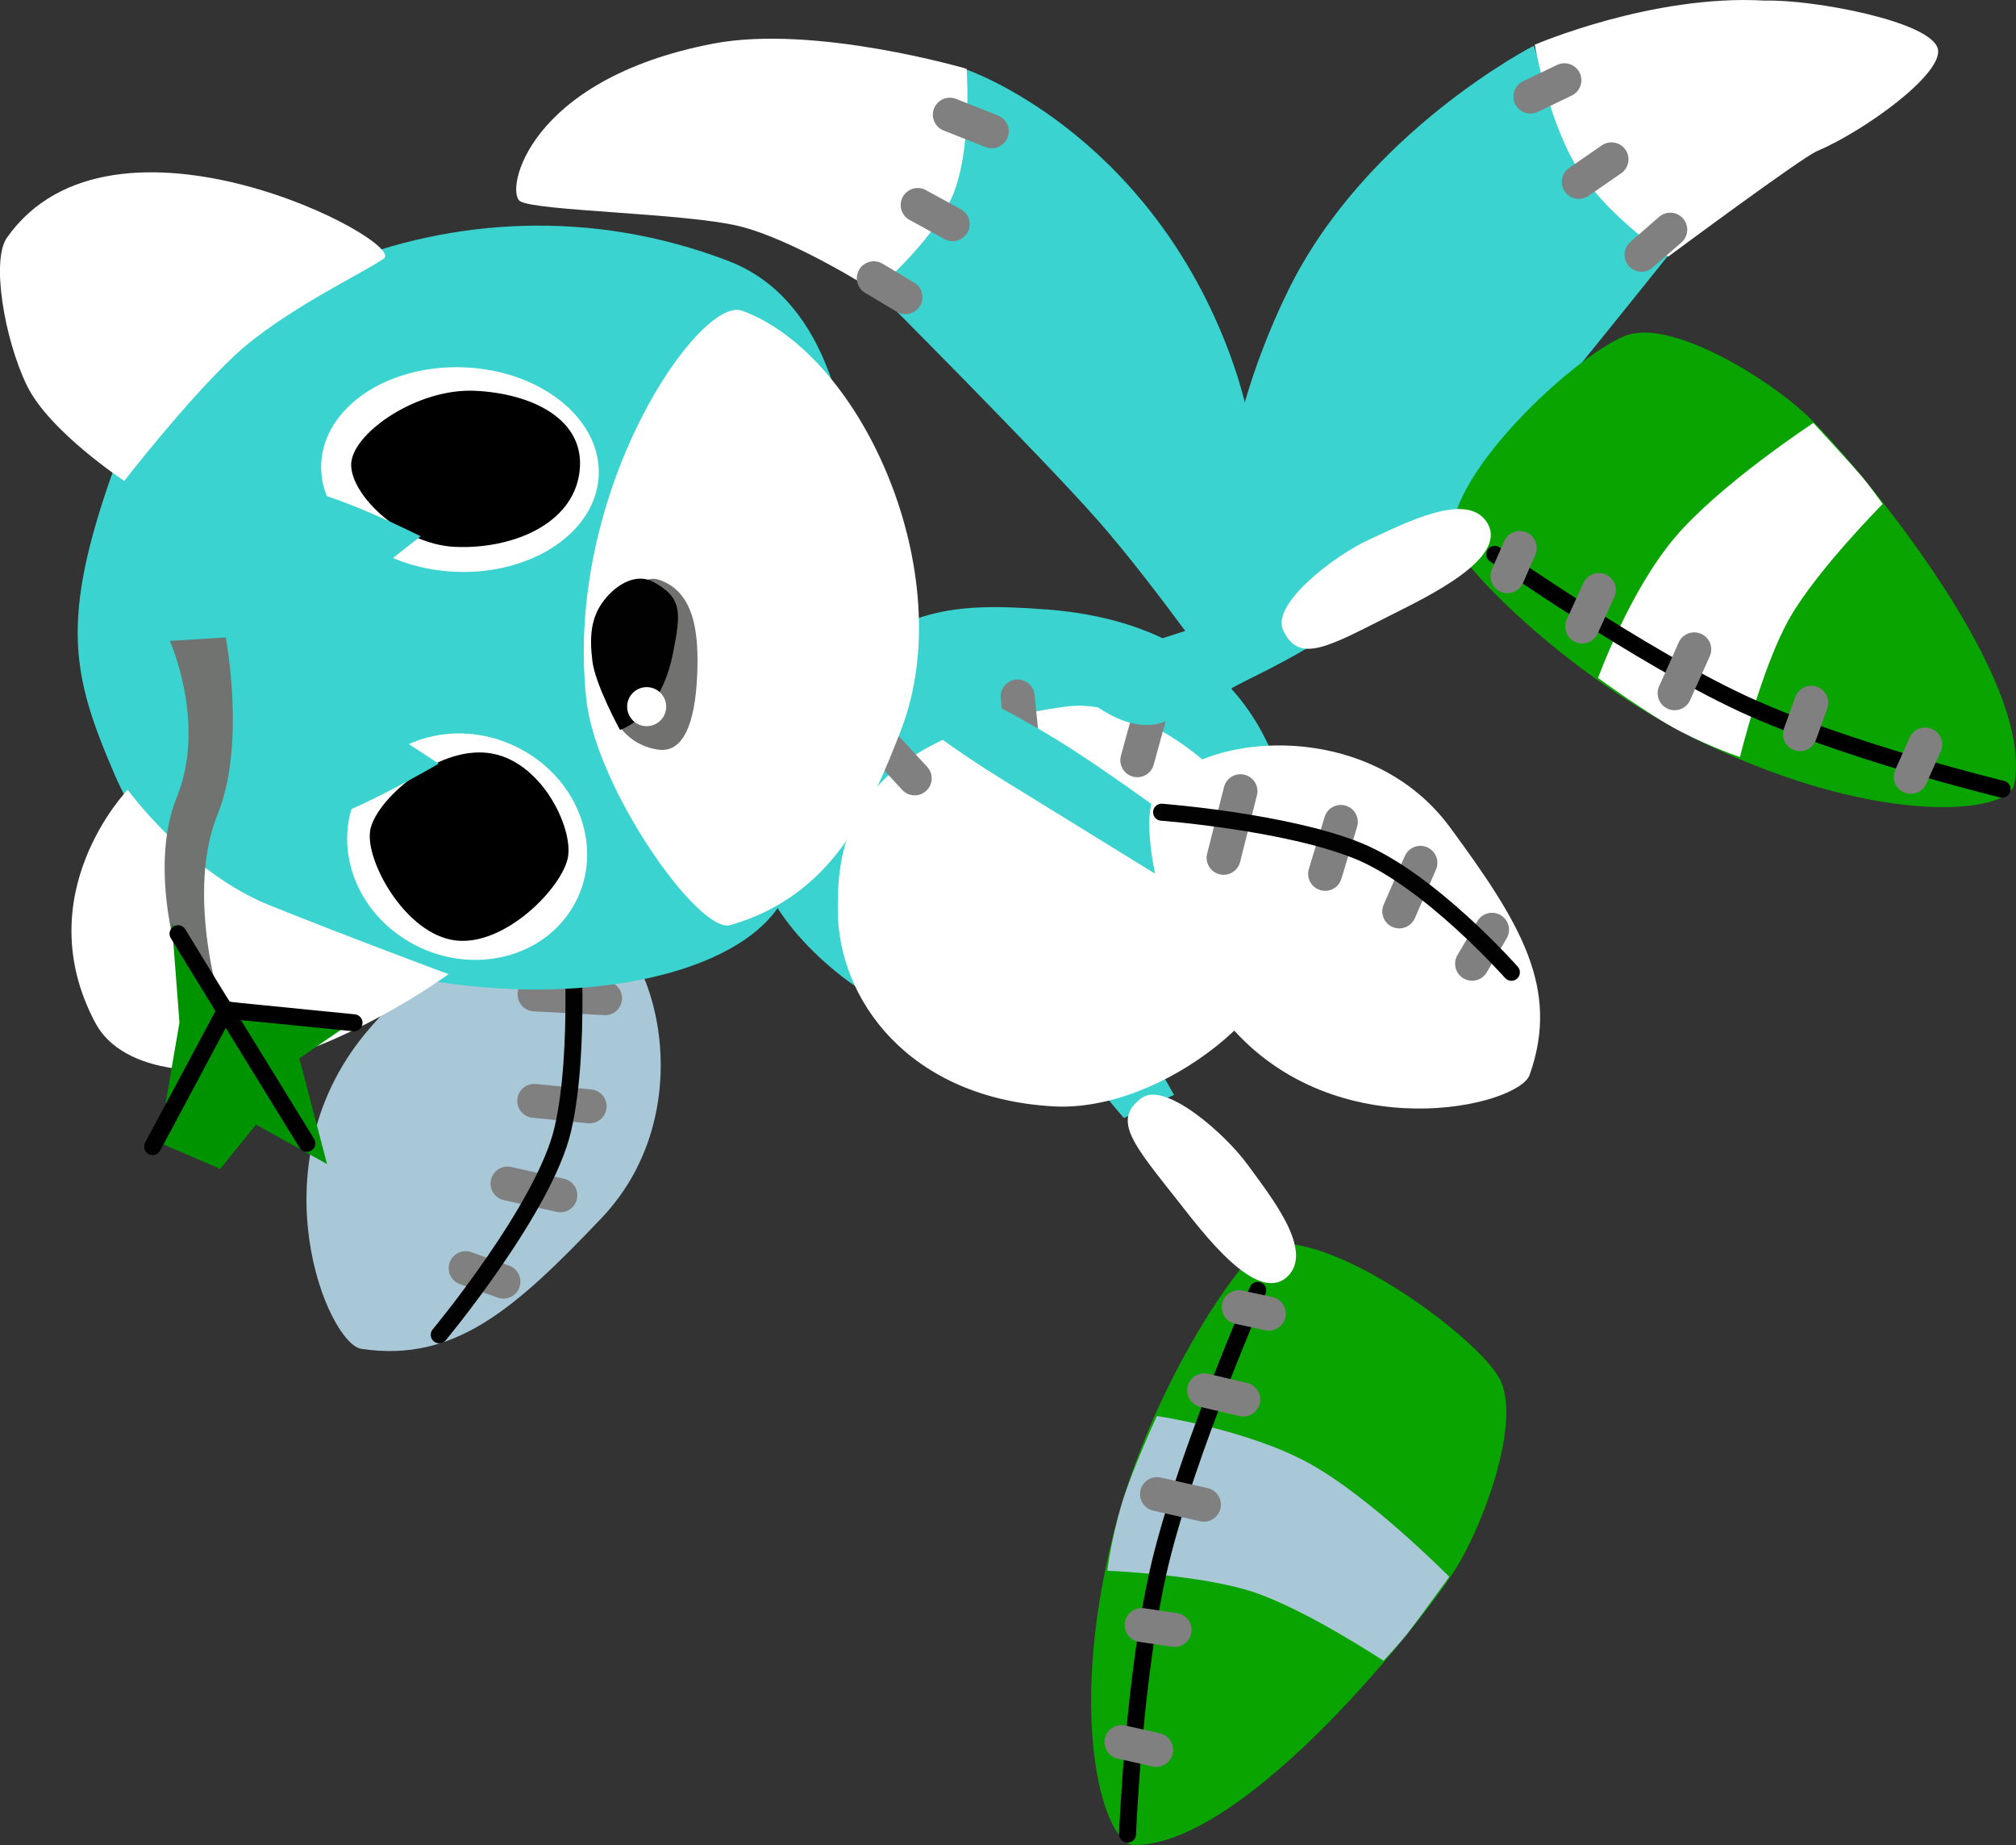 <svg version="1.1" xmlns="http://www.w3.org/2000/svg" xmlns:xlink="http://www.w3.org/1999/xlink" width="29.668" height="27.154" viewBox="0,0,29.668,27.154"><rect x="0" y="0" width="29.668" height="27.154" fill="#333333" stroke="none"/><g transform="translate(-225.408,-173.26)"><g data-paper-data="{&quot;isPaintingLayer&quot;:true}" fill-rule="nonzero" stroke-linejoin="miter" stroke-miterlimit="10" stroke-dasharray="" stroke-dashoffset="0" style="mix-blend-mode: normal"><g><g stroke="none" stroke-width="0" stroke-linecap="butt"><path d="M238.289,177.526c0,0 0.842,-0.99 1.118,-1.534c0.273,-0.54 0.229,-1.706 0.229,-1.706c0,0 2.588,0.884 3.826,4.069c1.077,2.77 0.046,5.102 0.046,5.102c0,0 -1.117,-1.6 -1.944,-2.539c-0.827,-0.94 -3.275,-3.392 -3.275,-3.392z" data-paper-data="{&quot;index&quot;:null}" fill="#3ad3cf"/><path d="M233.064,176.223c-0.229,-0.14 0.098,-1.795 2.84,-2.321c1.496,-0.287 3.73,0.371 3.73,0.371c0,0 0.083,1.203 -0.215,1.885c-0.298,0.683 -1.142,1.384 -1.142,1.384c0,0 -1.194,-0.762 -1.997,-0.955c-0.803,-0.193 -2.979,-0.22 -3.216,-0.365z" fill="#ffffff"/></g><path d="M240.003,175.192l-0.617,-0.244" fill="none" stroke="#808080" stroke-width="0.5" stroke-linecap="round"/><path d="M238.913,176.277l0.515,0.282" fill="none" stroke="#808080" stroke-width="0.5" stroke-linecap="round"/><path d="M238.267,177.355l0.466,0.278" fill="none" stroke="#808080" stroke-width="0.5" stroke-linecap="round"/></g><g><g stroke="none" stroke-width="0" stroke-linecap="butt"><path d="M249.971,177.004c0,0 -2.874,3.588 -3.764,4.594c-0.89,1.006 -2.69,1.781 -2.69,1.781c0,0 -0.732,-2.603 0.844,-5.836c1.142,-2.342 3.618,-3.61 3.618,-3.61c0,0 0.382,1.148 0.713,1.657c0.333,0.514 1.279,1.413 1.279,1.413z" fill="#3ad3cf"/><path d="M253.927,173.983c0.076,0.366 -1.075,1.201 -1.783,1.503c-0.228,0.097 -2.185,1.55 -2.185,1.55c0,0 -0.824,-0.535 -1.29,-1.229c-0.466,-0.693 -0.675,-1.889 -0.675,-1.889c0,0 1.731,-0.746 3.386,-0.649c0.713,-0.02 2.462,0.309 2.547,0.715z" fill="#ffffff"/></g><path d="M249.565,177.009l0.423,-0.369" fill="none" stroke="#808080" stroke-width="0.5" stroke-linecap="round"/><path d="M249.123,175.605l-0.481,0.332" fill="none" stroke="#808080" stroke-width="0.5" stroke-linecap="round"/><path d="M247.93,174.681l0.5,-0.24" fill="none" stroke="#808080" stroke-width="0.5" stroke-linecap="round"/></g><g data-paper-data="{&quot;index&quot;:null}"><g><path d="M247.473,193.542c0.33,0.61 -0.211,2.101 -0.632,2.788c-0.421,0.687 -3.046,4.054 -4.721,4.083c-0.448,0.047 -1.035,-1.786 -0.321,-4.601c0.574,-2.265 1.96,-4.151 2.221,-4.223c0.958,-0.264 3.122,1.344 3.452,1.954z" fill="#09a400" stroke="none" stroke-width="0" stroke-linecap="butt"/><path d="M245.768,197.701c0,0 -1.136,-0.752 -1.914,-1.011c-0.778,-0.259 -2.15,-0.314 -2.15,-0.314c0,0 0.048,-0.417 0.196,-0.931c0.148,-0.514 0.533,-1.346 0.533,-1.346c0,0 1.336,0.198 2.242,0.697c0.907,0.499 2.061,1.669 2.061,1.669c0,0 -0.478,0.659 -0.609,0.826c-0.131,0.167 -0.359,0.409 -0.359,0.409z" fill="#a8c8d8" stroke="none" stroke-width="0" stroke-linecap="butt"/><path d="M242.001,200.252c0,0 0.094,-2.392 0.484,-4.003c0.39,-1.611 1.432,-3.999 1.432,-3.999" fill="none" stroke="#000000" stroke-width="0.25" stroke-linecap="round"/><path d="M243.638,192.497l0.442,0.095" fill="none" stroke="#808080" stroke-width="0.5" stroke-linecap="round"/><path d="M243.129,193.721l0.575,0.135" fill="none" stroke="#808080" stroke-width="0.5" stroke-linecap="round"/><path d="M242.209,197.175l0.485,0.072" fill="none" stroke="#808080" stroke-width="0.5" stroke-linecap="round"/><path d="M241.913,198.897l0.509,0.115" fill="none" stroke="#808080" stroke-width="0.5" stroke-linecap="round"/><path d="M242.435,195.248l0.69,0.156" fill="none" stroke="#808080" stroke-width="0.5" stroke-linecap="round"/></g><path d="M241.947,189.714c0,0 -1.01,-1.187 -1.382,-1.708c-0.372,-0.521 -0.782,-1.441 -0.782,-1.441l1.483,0.292c0,0 0.433,0.771 0.696,1.236c0.263,0.465 0.723,1.28 0.723,1.28z" fill="#3ad3cf" stroke="none" stroke-width="0" stroke-linecap="butt"/><path d="M243.771,190.403c0.333,0.462 0.994,1.272 0.575,1.651c-0.448,0.404 -1.24,-0.66 -1.593,-1.107c-0.658,-0.835 -0.993,-1.205 -0.542,-1.53c0.342,-0.247 1.226,0.525 1.56,0.987z" fill="#ffffff" stroke="none" stroke-width="0" stroke-linecap="butt"/></g><g><path d="M233.955,187.026l-1.587,0.534c0,0 1.396,-1.747 2.082,-2.31c0.804,-0.661 2.803,-2.079 2.803,-2.079l0.427,0.646c0,0 -1.719,1.278 -2.384,1.851c-0.558,0.481 -1.34,1.359 -1.34,1.359z" fill="#3ad3cf" stroke="none" stroke-width="0" stroke-linecap="butt"/><g data-paper-data="{&quot;index&quot;:null}"><path d="M233.971,186.664c1.063,0.261 1.833,2.9 0.288,4.523c-1.275,1.34 -2.162,2.127 -3.53,1.924c-0.496,-0.068 -1.57,-2.664 0.048,-4.633c1.171,-1.425 2.846,-1.9 3.193,-1.814z" fill="#a8c8d8" stroke="none" stroke-width="0" stroke-linecap="butt"/><path d="M234.312,187.95l-1.037,-0.056" fill="none" stroke="#808080" stroke-width="0.5" stroke-linecap="round"/><path d="M234.085,189.542l-0.815,-0.081" fill="none" stroke="#808080" stroke-width="0.5" stroke-linecap="round"/><path d="M233.654,190.851l-0.777,-0.173" fill="none" stroke="#808080" stroke-width="0.5" stroke-linecap="round"/><path d="M232.261,191.923l0.555,0.198" fill="none" stroke="#808080" stroke-width="0.5" stroke-linecap="round"/><path d="M233.816,186.833c0,0 0.145,1.886 -0.126,3.048c-0.271,1.162 -1.818,3.023 -1.818,3.023" fill="none" stroke="#020202" stroke-width="0.25" stroke-linecap="round"/></g></g><g data-paper-data="{&quot;index&quot;:null}"><path d="M240.826,182.23c3.334,0.268 3.766,2.857 3.616,4.511c-0.162,1.778 -4.582,2.494 -6.633,0.898c-2.024,-1.575 -1.669,-3.566 -0.079,-4.634c1.067,-0.717 1.557,-0.898 3.097,-0.774z" fill="#3ad3cf" stroke="none" stroke-width="0" stroke-linecap="butt"/><path d="M241.097,183.658c1.155,-0.157 3.134,1.238 3.312,3.104c0.12,1.259 -1.896,2.871 -3.5,2.78c-2.143,-0.122 -3.176,-1.59 -3.172,-2.902c0.002,-0.772 0.016,-2.528 3.361,-2.982z" fill="#ffffff" stroke="none" stroke-width="0" stroke-linecap="butt"/><path d="M238.869,184.715l-0.383,-0.415" fill="none" stroke="#808080" stroke-width="0.5" stroke-linecap="round"/><path d="M240.384,183.51l0.048,0.468" fill="none" stroke="#808080" stroke-width="0.5" stroke-linecap="round"/><path d="M242.38,183.591l-0.235,0.857" fill="none" stroke="#808080" stroke-width="0.5" stroke-linecap="round"/><path d="M243.701,185.51l0.29,-0.588" fill="none" stroke="#808080" stroke-width="0.5" stroke-linecap="round"/></g><g data-paper-data="{&quot;index&quot;:null}"><g><path d="M249.373,178.186c0.663,-0.203 2.018,0.621 2.608,1.169c0.59,0.548 3.373,3.786 3.072,5.433c-0.042,0.448 -1.955,0.662 -4.574,-0.593c-2.107,-1.01 -3.683,-2.74 -3.702,-3.01c-0.069,-0.991 1.933,-2.796 2.596,-2.999z" fill="#09a400" stroke="none" stroke-width="0" stroke-linecap="butt"/><path d="M253.114,180.677c0,0 -0.961,0.966 -1.368,1.677c-0.407,0.711 -0.732,2.046 -0.732,2.046c0,0 -0.399,-0.129 -0.874,-0.375c-0.475,-0.246 -1.214,-0.788 -1.214,-0.788c0,0 0.458,-1.27 1.125,-2.061c0.668,-0.791 2.043,-1.691 2.043,-1.691c0,0 0.552,0.598 0.69,0.76c0.138,0.161 0.33,0.433 0.33,0.433z" fill="#ffffff" stroke="none" stroke-width="0" stroke-linecap="butt"/><path d="M254.872,184.874c0,0 -2.326,-0.564 -3.829,-1.264c-1.503,-0.7 -3.638,-2.192 -3.638,-2.192" fill="none" stroke="#000000" stroke-width="0.25" stroke-linecap="round"/><path d="M247.592,181.739l0.181,-0.415" fill="none" stroke="#808080" stroke-width="0.5" stroke-linecap="round"/><path d="M248.692,182.48l0.246,-0.537" fill="none" stroke="#808080" stroke-width="0.5" stroke-linecap="round"/><path d="M252.063,183.602l-0.166,0.462" fill="none" stroke="#808080" stroke-width="0.5" stroke-linecap="round"/><path d="M253.74,184.216l-0.213,0.476" fill="none" stroke="#808080" stroke-width="0.5" stroke-linecap="round"/><path d="M250.341,182.816l-0.289,0.646" fill="none" stroke="#808080" stroke-width="0.5" stroke-linecap="round"/></g><path d="M244.53,182.848c0,0 -1.363,0.756 -1.947,1.018c-0.584,0.262 -1.238,-0.372 -1.238,-0.372l0.25,-0.541c0,0 0.841,-0.273 1.349,-0.439c0.508,-0.166 1.397,-0.456 1.397,-0.456z" fill="#3ad3cf" stroke="none" stroke-width="0" stroke-linecap="butt"/><path d="M245.565,181.197c0.518,-0.235 1.444,-0.724 1.732,-0.238c0.308,0.519 -0.892,1.086 -1.4,1.343c-0.949,0.48 -1.377,0.736 -1.607,0.229c-0.175,-0.384 0.757,-1.099 1.275,-1.334z" fill="#ffffff" stroke="none" stroke-width="0" stroke-linecap="butt"/></g><path d="M236.13,177.102c2.712,1.042 1.929,6.624 0.871,9.251c-0.899,2.232 -8.267,2.109 -9.899,-1.677c-0.634,-1.47 -0.824,-2.269 -0.011,-4.537c0.835,-2.329 4.934,-4.614 9.04,-3.037z" fill="#3ad3cf" stroke="none" stroke-width="0" stroke-linecap="butt"/><path d="M236.324,177.831c1.788,0.649 3.212,3.897 2.349,6.158c-0.469,1.229 -1.044,2.465 -2.521,2.886c-0.465,0.127 -1.975,-2.017 -2.116,-3.324c-0.333,-3.077 1.674,-5.943 2.289,-5.719z" fill="#ffffff" stroke="none" stroke-width="0" stroke-linecap="butt"/><path d="M231.058,177.063c-0.236,0.181 -1.484,0.762 -2.195,1.427c-0.711,0.665 -1.626,1.847 -1.626,1.847c0,0 -1.106,-0.727 -1.435,-1.407c-0.328,-0.68 -0.527,-1.839 -0.292,-2.172c1.558,-2.213 5.882,0.049 5.548,0.305z" fill="#ffffff" stroke="none" stroke-width="0" stroke-linecap="butt"/><path d="M227.288,184.884c0,0 0.881,1.212 2.081,1.696c1.2,0.483 2.64,1.016 2.64,1.016c0,0 -1.092,0.802 -2.34,1.208c-1.13,0.368 -2.452,0.272 -2.858,-0.491c-1.009,-1.897 0.476,-3.43 0.476,-3.43z" fill="#ffffff" stroke="none" stroke-width="0" stroke-linecap="butt"/><g stroke="none" stroke-width="0" stroke-linecap="butt"><path d="M233.136,184.32c0.854,0.499 1.164,1.531 0.692,2.304c-0.471,0.773 -1.546,0.995 -2.399,0.496c-0.854,-0.499 -1.164,-1.531 -0.692,-2.304c0.471,-0.773 1.546,-0.995 2.399,-0.496z" fill="#ffffff"/><path d="M230.854,185.489c0.069,-0.443 0.969,-1.243 1.738,-1.148c0.769,0.095 1.245,1.08 1.176,1.523c-0.069,0.443 -0.923,1.327 -1.658,1.236c-0.735,-0.091 -1.325,-1.168 -1.255,-1.611z" fill="#000000"/></g><g stroke="none" stroke-width="0" stroke-linecap="butt"><path d="M232.237,178.666c1.128,0.045 2.015,0.755 1.982,1.586c-0.033,0.831 -0.974,1.468 -2.102,1.423c-1.128,-0.045 -2.015,-0.755 -1.982,-1.586c0.033,-0.831 0.974,-1.468 2.102,-1.423z" fill="#ffffff"/><path d="M230.581,180.043c0.069,-0.443 0.983,-1.069 1.814,-1.032c0.832,0.037 1.64,0.415 1.541,1.196c-0.099,0.781 -1.01,1.138 -1.831,1.101c-0.821,-0.037 -1.594,-0.822 -1.525,-1.265z" fill="#000000"/></g><path d="M231.599,181.152l-2.458,1.921c0,0 0.955,0.391 1.488,0.67c0.533,0.279 1.234,0.756 1.234,0.756c0,0 -1.453,0.855 -1.909,0.864c-0.564,0.011 -1.537,-0.393 -1.537,-0.393l-0.101,-3.948c0,0 0.6,-0.644 1.401,-0.579c0.578,0.047 1.882,0.71 1.882,0.71z" fill="#3ad3cf" stroke="none" stroke-width="0" stroke-linecap="butt"/><g stroke="none" stroke-width="0" stroke-linecap="butt"><path d="M234.381,182.749c0.21,-0.521 0.388,-1.068 0.724,-0.957c0.538,0.179 0.585,0.819 0.564,1.38c-0.03,0.784 -0.227,1.172 -0.577,1.12c-0.747,-0.11 -0.92,-1.023 -0.711,-1.543z" fill="#71716f"/><path d="M235.309,182.885c-0.189,0.942 -0.777,1.117 -0.777,1.117c0,0 -0.364,-0.662 -0.407,-1.017c-0.043,-0.355 -0.023,-0.639 0.171,-0.889c0.194,-0.251 0.486,-0.405 0.729,-0.271c0.422,0.233 0.409,0.438 0.284,1.061z" fill="#010101"/><path d="M235.032,183.393c0.147,0.059 0.218,0.227 0.159,0.374c-0.059,0.147 -0.227,0.218 -0.374,0.159c-0.147,-0.059 -0.218,-0.227 -0.159,-0.374c0.059,-0.147 0.227,-0.218 0.374,-0.159z" fill="#ffffff"/></g><g data-paper-data="{&quot;index&quot;:null}"><path d="M228.73,182.641c0,0 0.302,1.574 -0.12,2.605c-0.422,1.031 -0.041,2.452 -0.041,2.452l-0.493,-0.159c0,0 -0.505,-1.465 -0.065,-2.551c0.44,-1.086 -0.104,-2.296 -0.104,-2.296z" fill="#717370" stroke="none" stroke-width="0" stroke-linecap="butt"/><path d="M230.602,188.293l-0.789,0.543l0.408,1.555l-1.045,-0.58l-0.527,0.651l-0.903,-0.388l0.303,-1.765l-0.112,-1.461l0.852,1.153z" fill="#009300" stroke="none" stroke-width="0" stroke-linecap="butt"/><path d="M229.923,190.086c0,0 -1.506,-2.444 -1.895,-3.085" fill="none" stroke="#000000" stroke-width="0.25" stroke-linecap="round"/><path d="M227.654,190.134l1.075,-2.01l1.889,0.188" fill="none" stroke="#000000" stroke-width="0.25" stroke-linecap="round"/></g><g><path d="M240.935,184.131c0.868,0.531 2.139,1.492 2.139,1.492l-0.084,0.854c0,0 -2.082,-1.282 -2.847,-1.755c-0.711,-0.439 -1.264,-0.871 -1.264,-0.871l0.132,-0.731c0,0 1.056,0.48 1.924,1.011z" fill="#3ad3cf" stroke="none" stroke-width="0" stroke-linecap="butt"/><g><path d="M243.503,188.35c-1.141,-1.325 -1.28,-2.99 -1.133,-3.308c0.449,-0.974 3.114,-1.32 4.374,0.39c1.04,1.412 1.626,2.372 1.175,3.645c-0.158,0.463 -2.839,1.104 -4.416,-0.727z" fill="#ffffff" stroke="none" stroke-width="0" stroke-linecap="butt"/><path d="M243.415,185.884l0.248,-0.98" fill="none" stroke="#808080" stroke-width="0.5" stroke-linecap="round"/><path d="M244.909,186.12l0.231,-0.764" fill="none" stroke="#808080" stroke-width="0.5" stroke-linecap="round"/><path d="M246,186.673l0.311,-0.715" fill="none" stroke="#808080" stroke-width="0.5" stroke-linecap="round"/><path d="M247.072,187.443l0.293,-0.5" fill="none" stroke="#808080" stroke-width="0.5" stroke-linecap="round"/><path d="M242.502,185.213c0,0 1.829,0.139 2.887,0.567c1.059,0.429 2.261,1.789 2.261,1.789" fill="none" stroke="#020202" stroke-width="0.25" stroke-linecap="round"/></g></g></g></g></svg>